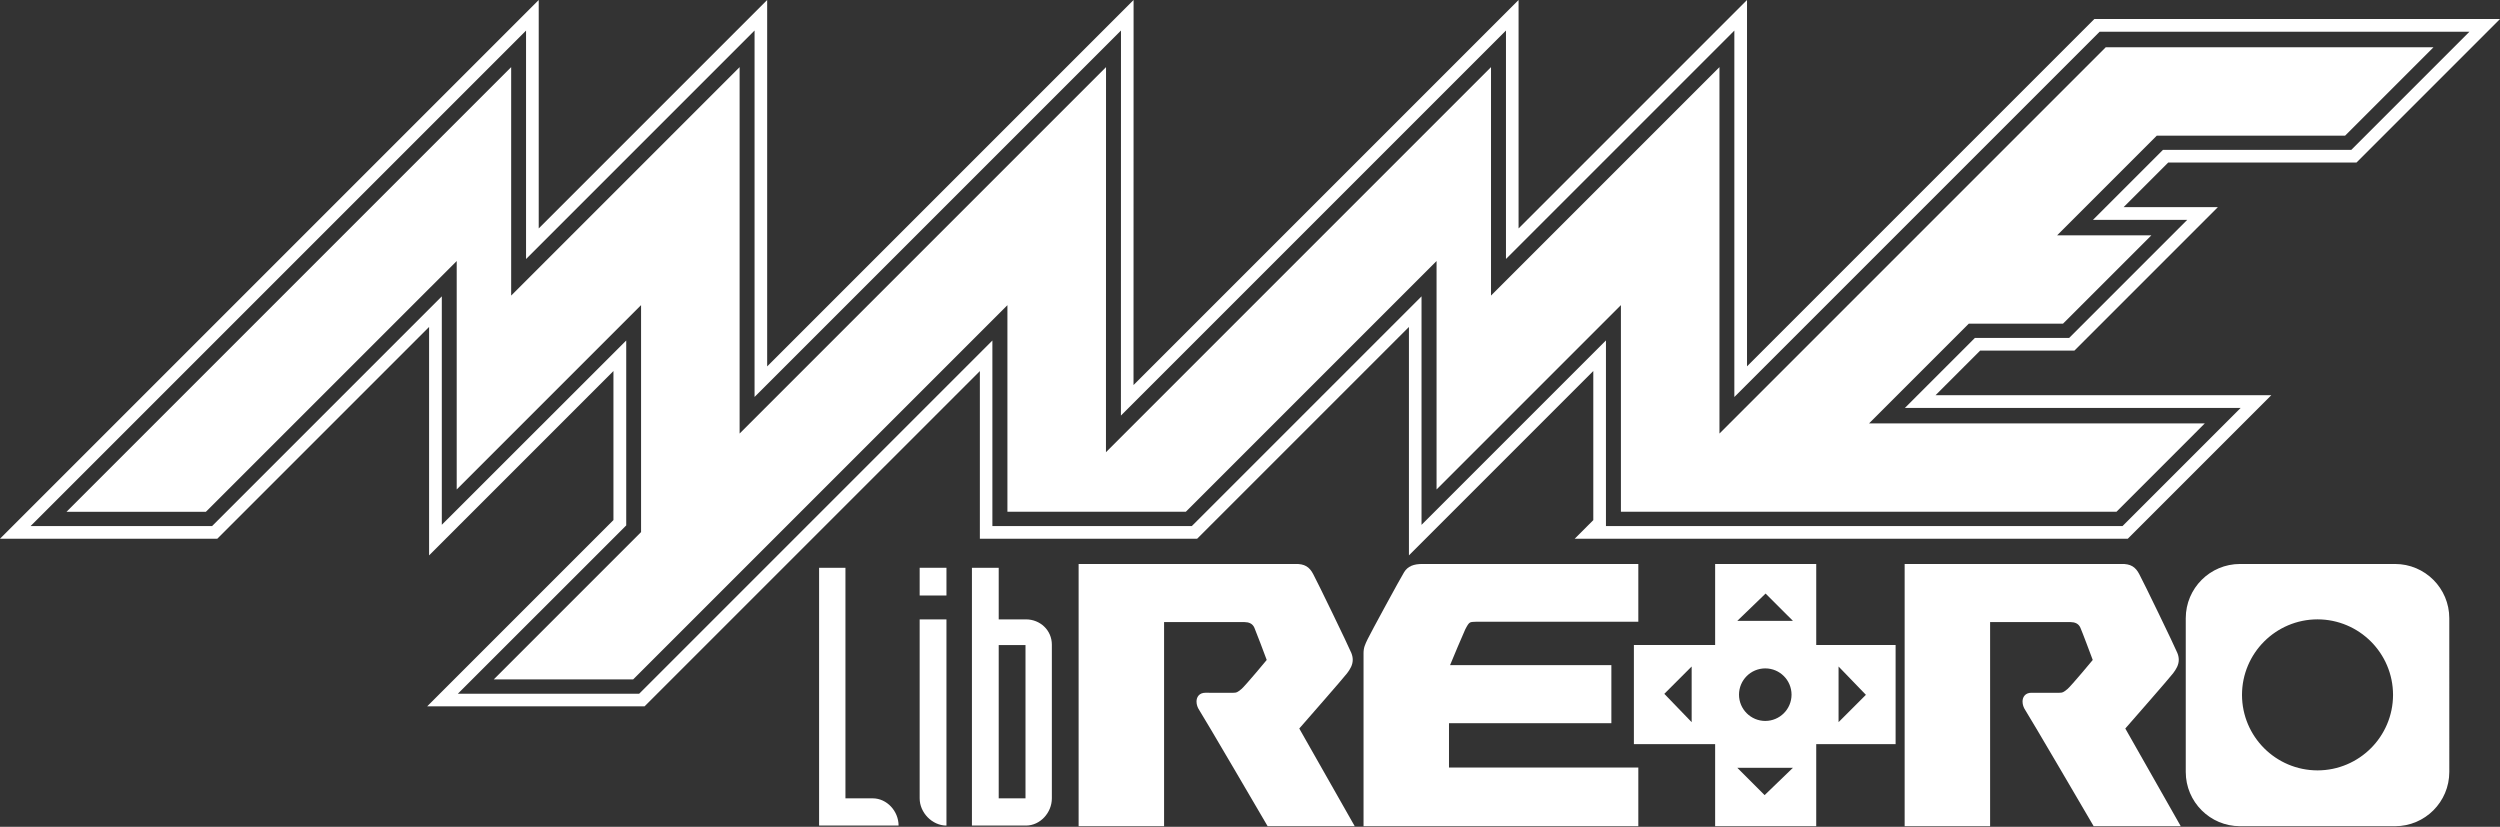 <?xml version="1.0" encoding="UTF-8" standalone="no"?>
<svg
   enable-background="new 1.735 -0.002 565.195 186.787"
   height="635"
   viewBox="1.735 -.002 1920 635"
   width="1920"
   version="1.1"
   id="svg16"
   xmlns="http://www.w3.org/2000/svg"
   xmlns:svg="http://www.w3.org/2000/svg">
  <rect x="1.735" y="-.002" width="1920" height="635" fill="#333333" stroke="none"/>
  <defs
     id="defs16" />
  <g
     fill="#fff"
     transform="matrix(.5 0 0 .5 .868 -.001)"
     id="g16">
    <g
       stroke-width="6.794"
       id="g14">
      <path
         d="m1342.162 1226.245c21.979 0 39.793 19.846 39.793 41.825h-122.097v-395.968h40.479v354.144z"
         id="path1" />
      <path
         d="m1455.488 1268.076c-21.979 0-41.152-19.859-41.152-41.825v-274.883h41.152z"
         id="path2" />
      <path
         d="m1577.586 951.362h-41.831v-79.26h-41.138v395.968h82.97c21.979 0 39.793-19.859 39.793-41.825v-236.096c0-21.979-17.814-38.788-39.793-38.788zm-.679 274.883h-41.152v-235.416h41.152z"
         id="path3" />
      <path
         d="m1661.894 869.689h329.359s18.718 3.03 24.785 14.166c6.067 11.142 53.633 109.277 58.178 120.405 4.552 11.142.503 19.227-6.081 27.842-6.583 8.601-74.878 86.503-74.878 86.503l83.473 147.059h-125.97s-98.657-168.82-104.215-176.905c-5.571-8.085-5.571-21.252 6.57-21.252h43.007c5.558 0 8.092-1.006 14.668-6.57 6.577-5.571 40.473-46.56 40.473-46.56s-16.19-43.503-19.73-51.601c-3.54-8.099-11.136-10.619-18.208-10.619-7.08 0-126.975 0-126.975 0v313.501h-124.462z"
         id="path4" />
      <path
         d="m1948.817 1269.055-.985-1.685c-.054-.082-24.656-42.212-49.998-85.416-25.322-43.136-51.527-87.61-54.075-91.279-2.629-3.859-4.172-8.486-4.185-13.018 0-3.336.876-6.733 3.214-9.403 2.337-2.677 6.026-4.206 10.341-4.165 12.155 0 37.443 0 43.007.014 5.069-.17 5.789-.326 12.481-5.775 2.745-2.283 13.106-14.132 22.298-24.975 7.154-8.411 13.799-16.415 16.489-19.649-3.125-8.377-15.973-42.728-18.976-49.584-2.86-6.509-8.669-8.506-15.083-8.588-3.54 0-35.295 0-66.154 0-24.669 0-48.741 0-57.431 0v313.508h-131.269v-399.359-3.411h3.411 329.345c14.03-.387 21.816 4.199 27.774 15.953 6.23 11.468 53.619 109.202 58.355 120.738 1.474 3.635 2.174 7.12 2.16 10.443 0 8.01-3.968 14.505-8.69 20.749-6.21 8.105-63.138 73.118-73.431 84.859l85.171 150.035zm122.084-6.808-81.767-144.09 1.576-1.8c.082-.102 68.403-78.051 74.729-86.319 4.518-5.931 7.331-11.04 7.317-16.625-.014-2.378-.482-4.939-1.685-7.868-4.382-10.728-52.118-109.263-58.022-120.059-6.183-10.531-8.506-12.005-21.802-12.399-12.827 0-291.896 0-325.948 0v389.161h117.654v-313.501h3.411 126.975c7.752-.088 17.108 2.976 21.32 12.651 3.655 8.364 19.771 51.73 19.798 51.778l.686 1.841-1.25 1.522c-.156.143-33.611 40.731-40.901 46.981-6.455 5.666-10.809 7.521-16.863 7.378-5.564-.014-30.852-.014-43.007-.014-5.517.306-6.38 2.405-6.767 6.774-.014 2.901 1.121 6.468 2.996 9.158 5.49 8.024 93.073 157.834 103.366 175.431z"
         id="path5" />
      <path
         d="m2930.683 869.689h329.345c13.67 0 18.725 3.03 24.785 14.166 6.067 11.142 53.64 109.277 58.178 120.405 4.566 11.142.503 19.227-6.067 27.842-6.583 8.601-74.878 86.503-74.878 86.503l83.479 147.059h-125.983s-98.651-168.82-104.222-176.905c-5.558-8.085-5.558-21.252 6.583-21.252h42.993c5.571 0 8.092-1.006 14.675-6.57 6.583-5.571 40.473-46.56 40.473-46.56s-16.19-43.503-19.73-51.601c-3.533-8.092-11.122-10.619-18.208-10.619-7.086 0-126.975 0-126.975 0v313.501h-124.455v-395.968z"
         id="path6" />
      <path
         d="m3217.592 1269.048-.972-1.685c-.068-.088-24.669-42.198-50.011-85.409-25.322-43.129-51.527-87.597-54.075-91.279-2.629-3.852-4.165-8.486-4.178-13.024-.027-3.322.876-6.719 3.214-9.396 2.324-2.684 6.013-4.192 10.347-4.158h42.993c5.069-.149 5.789-.319 12.488-5.768 2.745-2.296 13.113-14.132 22.305-24.975 7.141-8.411 13.799-16.415 16.483-19.649-3.119-8.35-15.966-42.721-18.976-49.57-2.867-6.529-8.676-8.52-15.09-8.601-3.54 0-35.295 0-66.148 0-24.697 0-48.768 0-57.431 0v313.501h-131.262v-399.345-3.411h3.411 329.359c14.023-.394 21.802 4.192 27.761 15.932 6.25 11.468 53.612 109.216 58.348 120.738 1.502 3.655 2.174 7.141 2.174 10.463-.014 7.997-3.968 14.499-8.69 20.736-6.21 8.092-63.138 73.118-73.438 84.859l85.164 150.035h-133.776zm122.097-6.801-81.781-144.083 1.603-1.807c.054-.109 68.39-78.051 74.708-86.319 4.498-5.931 7.324-11.054 7.311-16.618 0-2.398-.476-4.946-1.685-7.881-4.369-10.714-52.097-109.249-58.015-120.052-6.169-10.531-8.52-12.005-21.802-12.392-12.834-.014-291.896-.014-325.948 0v389.154h117.633v-313.501h3.411 126.975c7.752-.088 17.121 2.976 21.327 12.651 3.648 8.377 19.771 51.724 19.798 51.778l.693 1.841-1.25 1.529c-.143.143-33.624 40.71-40.901 46.975-6.461 5.68-10.803 7.535-16.863 7.365-5.558 0-30.866 0-42.993 0-5.53.306-6.393 2.398-6.78 6.767-.027 2.921 1.114 6.475 2.996 9.172 5.496 8.017 93.059 157.807 103.373 175.424z"
         id="path7" />
      <path
         d="m2099.524 1265.658s0-253.299 0-261.907c0-8.601 2.018-12.134 6.067-20.742 4.063-8.608 50.596-94.105 55.664-102.19 5.055-8.092 12.141-11.136 25.797-11.136h327.749v81.958s-237.196 0-246.301 0-13.153.516-19.227 13.67c-6.074 13.153-25.294 59.7-25.294 59.7h249.419v82.467h-249.419v74.878h290.822v83.31h-415.277z"
         id="path8" />
      <path
         d="m2099.524 1269.055v-3.397h3.397-3.397v3.397h-3.397v-3.397c0-.014 0-253.305 0-261.907-.054-9.213 2.412-13.833 6.373-22.19 4.274-8.995 50.569-94.078 55.868-102.557 5.585-9.213 14.703-12.888 28.692-12.732h327.749 3.384v88.752h-3.384c-.014 0-237.196 0-246.301 0-9.118.557-9.648-.89-16.15 11.699-4.831 10.456-18.263 42.721-23.304 54.876h247.748v89.268l-249.419-.014v68.084h290.822v90.11zm411.867-6.808v-76.502h-290.822v-81.679h249.433v-75.666h-251.118l1.936-4.695c.014-.034 19.214-46.506 25.356-59.822 5.653-13.717 13.215-16.197 22.319-15.64h242.904v-75.163c-33.984 0-311.545 0-324.365 0-13.337.163-18.392 2.568-22.917 9.525-4.831 7.711-51.635 93.637-55.467 101.837-4.124 8.853-5.68 11.319-5.748 19.309v258.489z"
         id="path9" />
      <path
         d="m2639.588 869.695v124.455h-124.787v145.443h124.787v126.064h148.486v-126.064h121.92v-145.443h-121.92v-124.455zm74.111 41.996 42 41.98h-85.496zm-.49 111.559c24.167 0 43.748 19.594 43.748 43.754 0 24.166-19.588 43.762-43.748 43.762-24.18 0-43.76-19.595-43.76-43.762 0-24.167 19.586-43.754 43.76-43.754zm-113.088.504v85.482l-41.988-43.502zm225.641 0 42 43.496-42 41.986zm-155.559 155.564h85.496l-43.516 41.988z"
         id="path10" />
      <path
         d="m2636.185 1269.055v-126.065h-124.788v-152.249h124.788v-124.455h155.286v124.455h121.914v152.249l-121.927-.02v126.085zm-118-132.866h124.801v126.058h141.685v-126.058h121.914v-138.648h-118.51v-3.397h3.397-3.397v3.397h-3.404v-124.462h-141.685v124.462l-124.801-.014zm195.025-22.04v-3.384-3.411c22.278-.041 40.303-18.059 40.343-40.35-.041-22.292-18.059-40.33-40.343-40.364-22.305.041-40.33 18.072-40.364 40.364.041 22.291 18.059 40.316 40.364 40.364v3.397 3.384c-26.062 0-47.158-21.109-47.178-47.144.02-26.049 21.116-47.151 47.178-47.165 26.035.014 47.138 21.116 47.138 47.165 0 26.035-21.102 47.144-47.138 47.165z"
         id="path11" />
      <path
         d="m3680.523 869.689h-238.127c-44.135 0-79.94 35.791-79.94 79.94v236.096c0 44.148 35.805 79.94 79.94 79.94h238.127c44.148 0 79.94-35.791 79.94-79.94v-236.096c-.02-44.155-35.791-79.94-79.94-79.94zm-119.074 317.034c-65.937 0-119.4-53.456-119.4-119.393s53.463-119.386 119.4-119.386 119.4 53.449 119.4 119.386-53.463 119.393-119.4 119.393z"
         id="path12" />
      <path
         d="m3442.389 1269.048c-46.01 0-83.337-37.306-83.337-83.337v-236.089c0-46.037 37.32-83.337 83.337-83.35h238.134v3.404 3.39h-238.134c-42.26.095-76.468 34.283-76.543 76.556v236.089c.075 42.273 34.283 76.461 76.543 76.536h238.134c42.266-.075 76.454-34.263 76.543-76.536v-236.089c-.014-42.287-34.276-76.556-76.543-76.556v-3.39-3.404c46.023.014 83.31 37.32 83.323 83.35l.014 236.089c-.014 46.023-37.32 83.337-83.337 83.337zm-3.744-201.724c0-67.812 54.992-122.777 122.79-122.79 67.819.014 122.797 54.978 122.811 122.79-.014 67.819-54.992 122.79-122.811 122.79v-3.39-3.404c64.069-.122 115.901-51.948 116.01-115.996-.116-64.055-51.948-115.881-116.01-115.989-64.069.116-115.881 51.941-115.989 115.989.116 64.055 51.928 115.881 115.989 115.996v3.404 3.39c-67.799 0-122.79-54.971-122.79-122.79z"
         id="path13" />
      <path
         d="m1414.336 872.101h41.152v42.592h-41.152z"
         id="path14" />
    </g>
    <path
       d="m2680.665 628.084c-12.615 12.615-25.23 25.23-37.845 37.845 0-187.606 0-375.213 0-562.819-116.965 116.964-233.929 233.928-350.894 350.892 0-116.964 0-233.928 0-350.892-197.146 197.162-394.295 394.323-591.439 591.486.032-197.162.068-394.324.102-591.486-187.606 187.606-375.213 375.213-562.819 562.819 0-187.606 0-375.213 0-562.819-116.965 116.964-233.929 233.928-350.894 350.892 0-116.964 0-233.928 0-350.892-227.655 227.655-455.311 455.311-682.966 682.966h214.092c128.41-128.377 256.822-256.752 385.232-385.129v350.892l283.173-283.173v348.625c-75.421 75.421-150.841 150.841-226.262 226.262h214.094c191.629-191.595 383.258-383.19 574.886-574.786v317.31h274.029c128.376-128.376 256.753-256.753 385.129-385.129v350.892c94.391-94.391 188.782-188.782 283.173-283.173v317.41h761.168c45.229-45.247 90.459-90.494 135.688-135.741-171.902 0-343.804 0-515.706 0 51.059-51.059 102.117-102.117 153.175-153.175h144.712c45.231-45.214 90.463-90.427 135.694-135.641-48.254 0-96.509 0-144.763 0 51.059-51.059 102.117-102.117 153.175-153.175h289.22c45.247-45.248 90.494-90.495 135.741-135.743-167.805 0-335.61 0-503.414 0-185.161 185.161-370.321 370.322-555.482 555.484z"
       stroke-width="1.008"
       id="path15" />
    <path
       d="m1.735 827.463h333.792c108.427-108.426 216.854-216.853 325.281-325.279v350.892c94.391-94.391 188.782-188.782 283.173-283.173v228.925c-95.371 95.371-190.741 190.741-286.112 286.112h333.894c171.679-171.645 343.358-343.29 515.036-514.936v257.46h333.776c108.427-108.426 216.854-216.853 325.281-325.279v350.892c94.391-94.391 188.782-188.782 283.173-283.173v229.027c-9.512 9.511-19.024 19.022-28.535 28.533h849.551c73.464-73.464 146.928-146.927 220.393-220.391-171.92 0-343.839 0-515.759 0 22.842-22.842 45.684-45.684 68.526-68.526h144.813c73.463-73.464 146.927-146.928 220.391-220.392-48.27 0-96.54 0-144.81 0 22.842-22.842 45.684-45.684 68.526-68.526h289.22c73.463-73.464 146.927-146.927 220.391-220.391-207.705 0-415.409 0-623.114 0-177.826 177.826-355.651 355.653-533.477 533.479 0-187.573 0-375.146 0-562.719-116.965 116.964-233.929 233.928-350.894 350.892 0-116.964 0-233.928 0-350.892-197.146 197.149-394.295 394.295-591.439 591.445.032-197.148.069-394.297.102-591.445-187.606 187.606-375.213 375.213-562.819 562.819 0-187.606 0-375.213 0-562.819-116.965 116.964-233.929 233.928-350.894 350.892 0-116.964 0-233.928 0-350.892-275.822 275.822-551.644 551.644-827.465 827.465zm1721.829-775.713c-.038 195.526-.072 391.052-.101 586.578 197.147-197.146 394.293-394.293 591.439-591.439v350.892c116.931-116.931 233.861-233.861 350.792-350.792v562.819c187.007-187.007 374.014-374.013 561.02-561.02h568.029c-60.464 60.464-120.928 120.928-181.392 181.392-96.44 0-192.88 0-289.32 0-35.842 35.841-71.684 71.683-107.526 107.524h144.812c-60.464 60.464-120.928 120.928-181.392 181.392-48.271 0-96.542 0-144.812 0-35.841 35.842-71.683 71.684-107.524 107.526h515.757c-60.464 60.464-120.928 120.928-181.392 181.392-264.491 0-528.981 0-793.472 0 0-95.035 0-190.069 0-285.104-94.425 94.424-188.85 188.849-283.276 283.273 0-116.998 0-233.996 0-350.994-117.608 117.608-235.215 235.217-352.823 352.825-102.112 0-204.224 0-306.335 0 0-95.001 0-190.002 0-285.004-180.86 180.86-361.72 361.72-542.58 542.58-92.837 0-185.674 0-278.51 0 86.226-86.189 172.45-172.379 258.675-258.568 0-94.671 0-189.342 0-284.014-94.398 94.383-188.847 188.714-283.273 283.069 0-116.963 0-233.925 0-350.888-117.608 117.608-235.215 235.217-352.823 352.825-92.937 0-185.873 0-278.81 0 253.675-253.675 507.351-507.351 761.026-761.026v350.894c116.997-116.998 233.995-233.996 350.992-350.994v562.819c187.606-187.609 375.215-375.215 562.819-562.825z"
       stroke-width="1.008"
       id="path16" />
  </g>
</svg>

